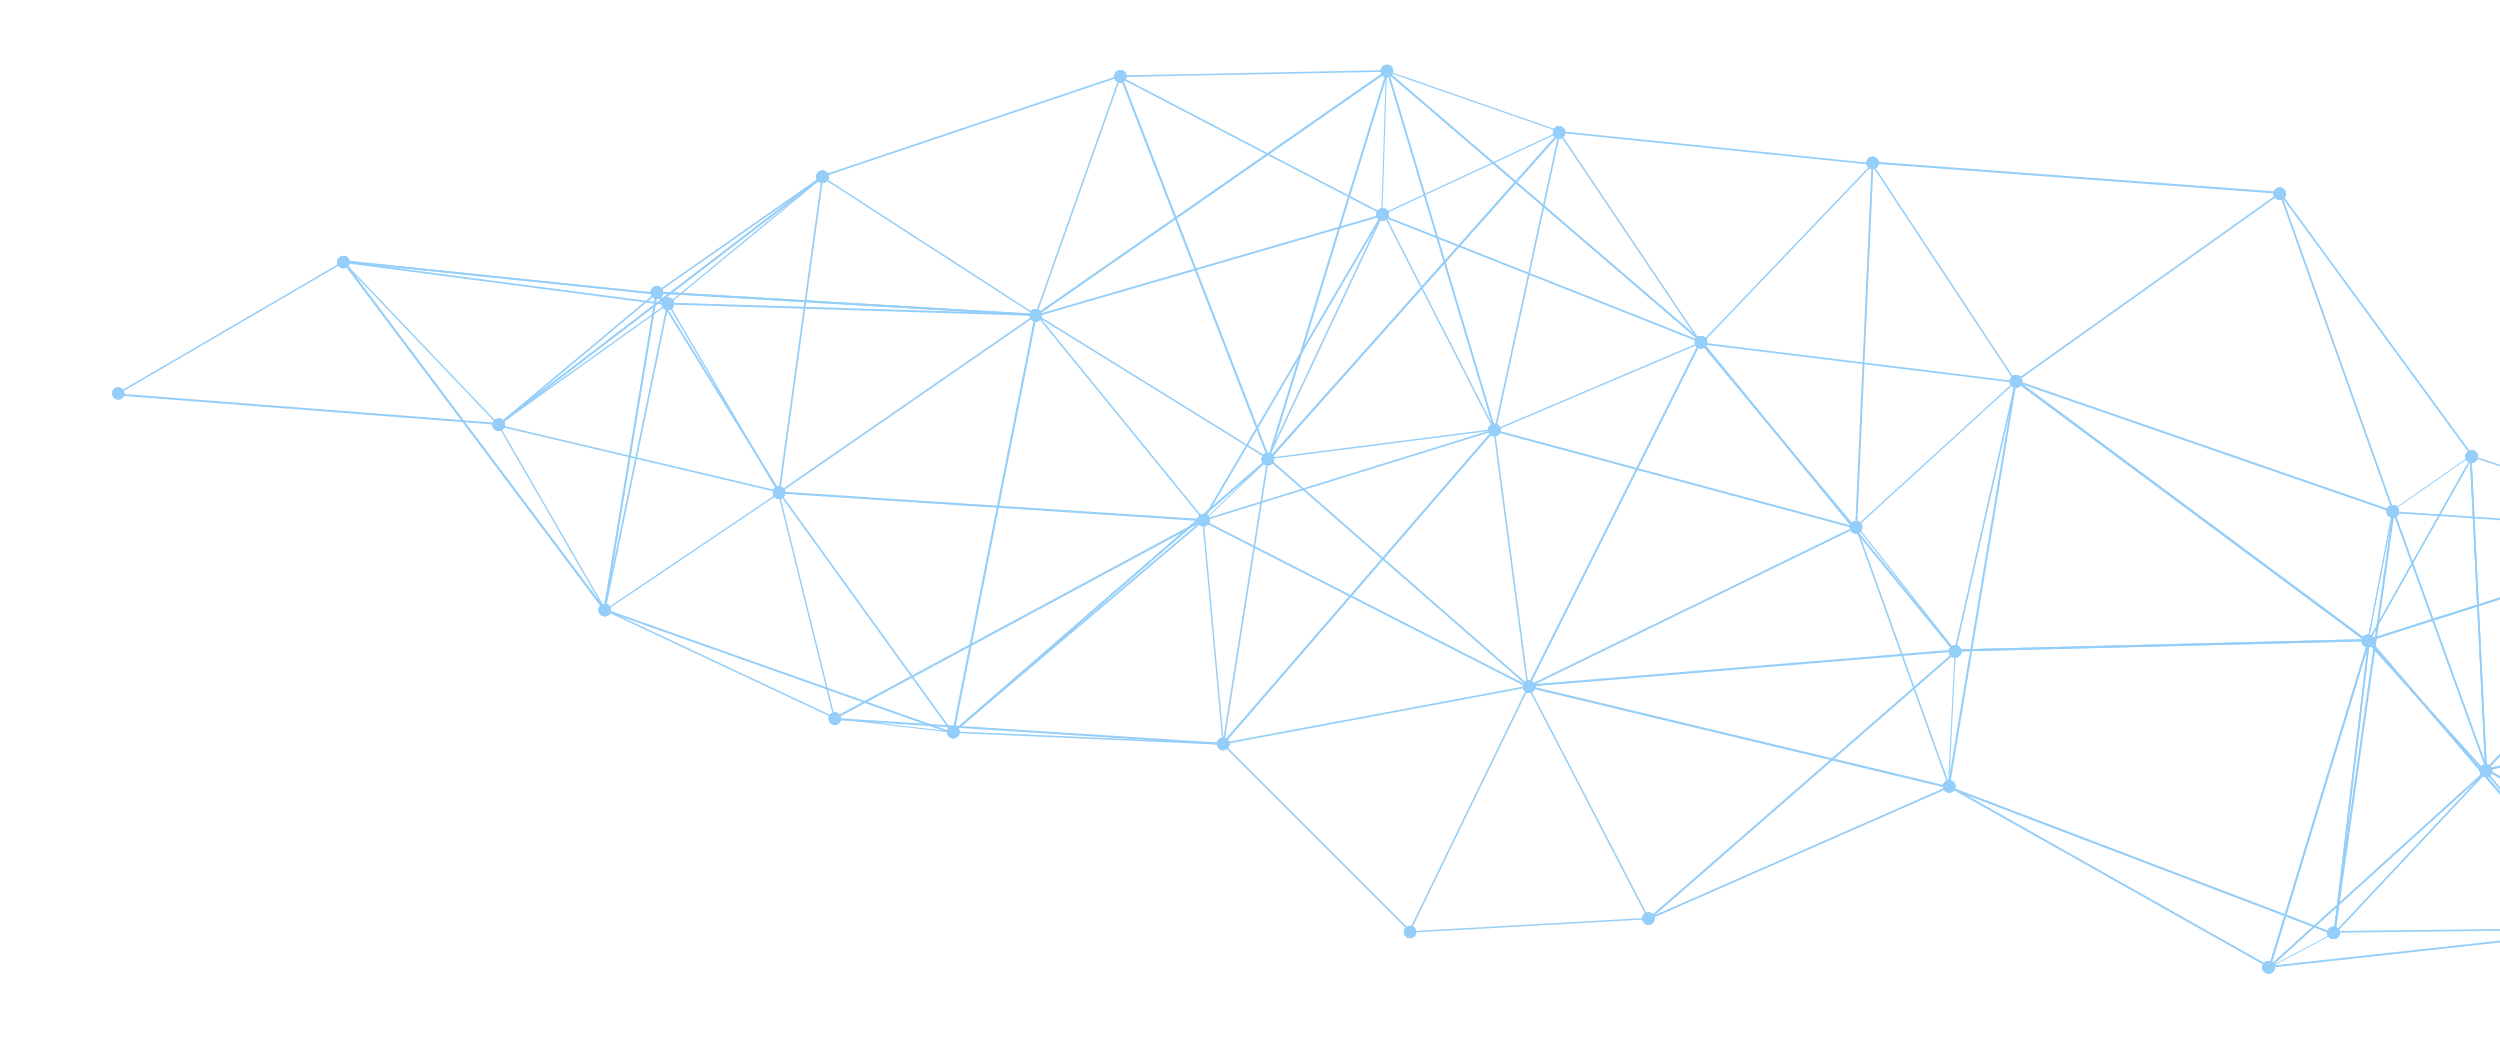 <?xml version="1.0" encoding="utf-8"?>
<!-- Generator: Adobe Illustrator 16.0.3, SVG Export Plug-In . SVG Version: 6.00 Build 0)  -->
<!DOCTYPE svg PUBLIC "-//W3C//DTD SVG 1.1//EN" "http://www.w3.org/Graphics/SVG/1.1/DTD/svg11.dtd">
<svg version="1.1" id="分離模式" xmlns="http://www.w3.org/2000/svg" xmlns:xlink="http://www.w3.org/1999/xlink" x="0px"
	 y="0px" width="396px" height="168px" viewBox="0 0 396 168" enable-background="new 0 0 396 168" xml:space="preserve">
<g opacity="0.8">
	<g>
		<g>
			<g>
				<line fill="#7AC2F7" x1="379.017" y1="81.013" x2="375.09" y2="101.53"/>
				
					<rect x="366.608" y="91.183" transform="matrix(-0.188 0.982 -0.982 -0.188 537.572 -261.904)" fill="#7AC2F7" width="20.89" height="0.177"/>
			</g>
			<g>
				<line fill="#7AC2F7" x1="379.017" y1="81.013" x2="375.09" y2="101.53"/>
				
					<rect x="366.608" y="91.183" transform="matrix(-0.188 0.982 -0.982 -0.188 537.572 -261.904)" fill="#7AC2F7" width="20.89" height="0.177"/>
			</g>
		</g>
		<g>
			<g>
				<line fill="#7AC2F7" x1="369.622" y1="147.771" x2="379.017" y2="81.013"/>
				
					<rect x="340.611" y="114.223" transform="matrix(-0.139 0.99 -0.99 -0.139 539.746 -240.339)" fill="#7AC2F7" width="67.417" height="0.339"/>
			</g>
			<g>
				<line fill="#7AC2F7" x1="369.622" y1="147.771" x2="375.09" y2="101.53"/>
				
					<rect x="349.074" y="124.517" transform="matrix(-0.117 0.993 -0.993 -0.117 539.861 -230.494)" fill="#7AC2F7" width="46.563" height="0.268"/>
			</g>
			<g>
				<line fill="#7AC2F7" x1="369.622" y1="147.771" x2="375.09" y2="101.53"/>
				
					<rect x="349.074" y="124.517" transform="matrix(-0.117 0.993 -0.993 -0.117 539.861 -230.494)" fill="#7AC2F7" width="46.563" height="0.268"/>
			</g>
		</g>
		<g>
			<g>
				<line fill="#7AC2F7" x1="309.693" y1="103.186" x2="375.09" y2="101.53"/>
				
					<rect x="309.685" y="102.192" transform="matrix(-1 0.025 -0.025 -1 687.266 196.018)" fill="#7AC2F7" width="65.415" height="0.333"/>
			</g>
			<g>
				<line fill="#7AC2F7" x1="309.693" y1="103.186" x2="375.09" y2="101.53"/>
				
					<rect x="309.685" y="102.192" transform="matrix(-1 0.025 -0.025 -1 687.266 196.018)" fill="#7AC2F7" width="65.415" height="0.333"/>
			</g>
		</g>
		<g>
			<g>
				<line fill="#7AC2F7" x1="293.998" y1="83.519" x2="309.693" y2="103.186"/>
				
					<rect x="301.75" y="80.771" transform="matrix(-0.785 0.619 -0.619 -0.785 596.64 -20.321)" fill="#7AC2F7" width="0.192" height="25.163"/>
			</g>
		</g>
		<g>
			<g>
				<line fill="#7AC2F7" x1="319.34" y1="60.4" x2="293.998" y2="83.519"/>
				
					<rect x="289.519" y="71.848" transform="matrix(-0.739 0.674 -0.674 -0.739 581.729 -81.555)" fill="#7AC2F7" width="34.302" height="0.224"/>
			</g>
			<g>
				<line fill="#7AC2F7" x1="319.34" y1="60.4" x2="309.693" y2="103.186"/>
				
					<rect x="292.587" y="81.664" transform="matrix(-0.22 0.976 -0.976 -0.22 463.482 -207.032)" fill="#7AC2F7" width="43.859" height="0.258"/>
			</g>
			<g>
				<line fill="#7AC2F7" x1="319.34" y1="60.4" x2="379.017" y2="81.013"/>
				
					<rect x="349.015" y="39.14" transform="matrix(-0.327 0.945 -0.945 -0.327 530.182 -236.152)" fill="#7AC2F7" width="0.326" height="63.135"/>
			</g>
			<g>
				<line fill="#7AC2F7" x1="319.34" y1="60.4" x2="375.09" y2="101.53"/>
				
					<rect x="347.041" y="46.327" transform="matrix(-0.596 0.803 -0.803 -0.596 619.218 -149.529)" fill="#7AC2F7" width="0.347" height="69.279"/>
			</g>
			<g>
				<line fill="#7AC2F7" x1="319.34" y1="60.4" x2="375.09" y2="101.53"/>
				
					<rect x="347.041" y="46.327" transform="matrix(-0.596 0.803 -0.803 -0.596 619.218 -149.529)" fill="#7AC2F7" width="0.347" height="69.279"/>
			</g>
		</g>
		<g>
			<g>
				<line fill="#7AC2F7" x1="391.517" y1="72.312" x2="379.017" y2="81.013"/>
				
					<rect x="377.651" y="76.584" transform="matrix(-0.821 0.571 -0.571 -0.821 745.265 -80.524)" fill="#7AC2F7" width="15.23" height="0.157"/>
			</g>
			<g>
				<line fill="#7AC2F7" x1="391.517" y1="72.312" x2="375.09" y2="101.53"/>
				
					<rect x="366.542" y="86.809" transform="matrix(-0.49 0.872 -0.872 -0.49 646.936 -204.58)" fill="#7AC2F7" width="33.521" height="0.223"/>
			</g>
			<g>
				<line fill="#7AC2F7" x1="391.517" y1="72.312" x2="375.09" y2="101.53"/>
				
					<rect x="366.542" y="86.809" transform="matrix(-0.49 0.872 -0.872 -0.49 646.936 -204.58)" fill="#7AC2F7" width="33.521" height="0.223"/>
			</g>
		</g>
		<g>
			<g>
				<line fill="#7AC2F7" x1="501.141" y1="118.185" x2="547.043" y2="106.758"/>
				
					<rect x="500.44" y="112.335" transform="matrix(-0.97 0.241 -0.241 -0.97 1059.832 95.019)" fill="#7AC2F7" width="47.303" height="0.27"/>
			</g>
		</g>
		<g>
			<g>
				<line fill="#7AC2F7" x1="393.771" y1="122.052" x2="391.517" y2="72.312"/>
				
					<rect x="392.505" y="72.286" transform="matrix(-0.999 0.049 -0.049 -0.999 789.583 174.982)" fill="#7AC2F7" width="0.279" height="49.791"/>
			</g>
			<g>
				<line fill="#7AC2F7" x1="393.771" y1="122.052" x2="369.622" y2="147.771"/>
				
					<rect x="364.056" y="134.798" transform="matrix(-0.684 0.729 -0.729 -0.684 741.312 -51.016)" fill="#7AC2F7" width="35.28" height="0.228"/>
			</g>
			<g>
				<line fill="#7AC2F7" x1="393.771" y1="122.052" x2="379.017" y2="81.013"/>
				
					<rect x="386.265" y="79.727" transform="matrix(-0.94 0.34 -0.34 -0.94 784.28 65.554)" fill="#7AC2F7" width="0.255" height="43.61"/>
			</g>
			<g>
				<line fill="#7AC2F7" x1="393.771" y1="122.052" x2="375.09" y2="101.53"/>
				
					<rect x="384.329" y="97.915" transform="matrix(-0.743 0.67 -0.67 -0.743 744.769 -62.675)" fill="#7AC2F7" width="0.201" height="27.752"/>
			</g>
			<g>
				<line fill="#7AC2F7" x1="393.771" y1="122.052" x2="375.09" y2="101.53"/>
				
					<rect x="384.329" y="97.915" transform="matrix(-0.743 0.67 -0.67 -0.743 744.769 -62.675)" fill="#7AC2F7" width="0.201" height="27.752"/>
			</g>
		</g>
		<g>
			<g>
				<line fill="#7AC2F7" x1="393.771" y1="122.052" x2="391.517" y2="72.312"/>
				
					<rect x="392.505" y="72.286" transform="matrix(-0.999 0.049 -0.049 -0.999 789.583 174.982)" fill="#7AC2F7" width="0.279" height="49.791"/>
			</g>
			<g>
				<line fill="#7AC2F7" x1="393.771" y1="122.052" x2="369.622" y2="147.771"/>
				
					<rect x="364.056" y="134.798" transform="matrix(-0.684 0.729 -0.729 -0.684 741.312 -51.016)" fill="#7AC2F7" width="35.28" height="0.228"/>
			</g>
			<g>
				<line fill="#7AC2F7" x1="393.771" y1="122.052" x2="379.017" y2="81.013"/>
				
					<rect x="386.265" y="79.727" transform="matrix(-0.94 0.34 -0.34 -0.94 784.28 65.554)" fill="#7AC2F7" width="0.255" height="43.61"/>
			</g>
			<g>
				<line fill="#7AC2F7" x1="393.771" y1="122.052" x2="375.09" y2="101.53"/>
				
					<rect x="384.329" y="97.915" transform="matrix(-0.743 0.67 -0.67 -0.743 744.769 -62.675)" fill="#7AC2F7" width="0.201" height="27.752"/>
			</g>
			<g>
				<line fill="#7AC2F7" x1="393.771" y1="122.052" x2="375.09" y2="101.53"/>
				
					<rect x="384.329" y="97.915" transform="matrix(-0.743 0.67 -0.67 -0.743 744.769 -62.675)" fill="#7AC2F7" width="0.201" height="27.752"/>
			</g>
		</g>
		<g>
			<g>
				<line fill="#7AC2F7" x1="465.479" y1="116.388" x2="501.141" y2="118.185"/>
				
					<rect x="483.196" y="99.432" transform="matrix(-0.047 0.999 -0.999 -0.047 623.162 -359.983)" fill="#7AC2F7" width="0.229" height="35.707"/>
			</g>
		</g>
		<g>
			<g>
				<line fill="#7AC2F7" x1="308.753" y1="124.558" x2="319.34" y2="60.4"/>
				
					<rect x="281.534" y="92.313" transform="matrix(-0.163 0.987 -0.987 -0.163 456.432 -202.315)" fill="#7AC2F7" width="65.024" height="0.332"/>
			</g>
			<g>
				<line fill="#7AC2F7" x1="308.753" y1="124.558" x2="293.998" y2="83.519"/>
				
					<rect x="301.247" y="82.233" transform="matrix(-0.941 0.338 -0.338 -0.941 620.181 100.163)" fill="#7AC2F7" width="0.257" height="43.61"/>
			</g>
			<g>
				<line fill="#7AC2F7" x1="308.753" y1="124.558" x2="309.693" y2="103.186"/>
				
					<rect x="309.133" y="103.175" transform="matrix(-0.999 -0.049 0.049 -0.999 612.514 242.713)" fill="#7AC2F7" width="0.18" height="21.393"/>
			</g>
			<g>
				<line fill="#7AC2F7" x1="308.753" y1="124.558" x2="369.622" y2="147.771"/>
				
					<rect x="339.021" y="103.59" transform="matrix(-0.356 0.935 -0.935 -0.356 587.075 -132.425)" fill="#7AC2F7" width="0.332" height="65.148"/>
			</g>
		</g>
		<g>
			<g>
				<line fill="#7AC2F7" x1="361.107" y1="30.674" x2="391.517" y2="72.312"/>
				
					<rect x="376.168" y="25.712" transform="matrix(-0.807 0.59 -0.59 -0.807 710.504 -128.997)" fill="#7AC2F7" width="0.285" height="51.561"/>
			</g>
			<g>
				<line fill="#7AC2F7" x1="361.107" y1="30.674" x2="319.34" y2="60.4"/>
				
					<rect x="314.591" y="45.396" transform="matrix(-0.815 0.58 -0.58 -0.815 643.811 -114.65)" fill="#7AC2F7" width="51.265" height="0.283"/>
			</g>
			<g>
				<line fill="#7AC2F7" x1="361.107" y1="30.674" x2="379.017" y2="81.013"/>
				
					<rect x="369.916" y="29.128" transform="matrix(-0.942 0.335 -0.335 -0.942 737.428 -15.617)" fill="#7AC2F7" width="0.291" height="53.431"/>
			</g>
		</g>
		<g>
			<g>
				<line fill="#7AC2F7" x1="105.795" y1="48.13" x2="130.283" y2="27.998"/>
				
					<rect x="102.188" y="37.957" transform="matrix(-0.772 0.635 -0.635 -0.772 233.393 -7.492)" fill="#7AC2F7" width="31.701" height="0.215"/>
			</g>
		</g>
		<g>
			<g>
				<line fill="#7AC2F7" x1="242.209" y1="108.766" x2="190.637" y2="82.396"/>
				
					<rect x="216.27" y="66.621" transform="matrix(-0.455 0.891 -0.891 -0.455 399.981 -53.688)" fill="#7AC2F7" width="0.307" height="57.92"/>
			</g>
			<g>
				<line fill="#7AC2F7" x1="242.209" y1="108.766" x2="308.753" y2="124.558"/>
				
					<rect x="275.308" y="82.465" transform="matrix(-0.233 0.973 -0.973 -0.233 452.997 -124.143)" fill="#7AC2F7" width="0.344" height="68.392"/>
			</g>
			<g>
				<line fill="#7AC2F7" x1="242.209" y1="108.766" x2="293.998" y2="83.519"/>
				
					<rect x="239.295" y="95.989" transform="matrix(-0.899 0.438 -0.438 -0.899 551.224 65.085)" fill="#7AC2F7" width="57.616" height="0.306"/>
			</g>
			<g>
				<line fill="#7AC2F7" x1="242.209" y1="108.766" x2="309.693" y2="103.186"/>
				
					<rect x="242.093" y="105.805" transform="matrix(-0.997 0.082 -0.082 -0.997 559.695 188.856)" fill="#7AC2F7" width="67.717" height="0.342"/>
			</g>
		</g>
		<g>
			<g>
				<line fill="#7AC2F7" x1="219.013" y1="33.982" x2="219.697" y2="11.246"/>
				
					<rect x="219.263" y="11.24" transform="matrix(-1 -0.032 0.032 -1 437.877 52.214)" fill="#7AC2F7" width="0.184" height="22.747"/>
			</g>
			<g>
				<line fill="#7AC2F7" x1="219.013" y1="33.982" x2="190.637" y2="82.396"/>
				
					<rect x="176.767" y="58.039" transform="matrix(-0.506 0.863 -0.863 -0.506 358.597 -89.097)" fill="#7AC2F7" width="56.115" height="0.3"/>
			</g>
		</g>
		<g>
			<g>
				<line fill="#7AC2F7" x1="79.002" y1="67.28" x2="105.795" y2="48.13"/>
				
					<rect x="75.933" y="57.595" transform="matrix(-0.814 0.582 -0.582 -0.814 201.125 50.924)" fill="#7AC2F7" width="32.932" height="0.22"/>
			</g>
			<g>
				<line fill="#7AC2F7" x1="79.002" y1="67.28" x2="130.283" y2="27.998"/>
				
					<rect x="72.345" y="47.474" transform="matrix(-0.794 0.608 -0.608 -0.794 216.685 21.823)" fill="#7AC2F7" width="64.597" height="0.329"/>
			</g>
		</g>
		<g>
			<g>
				<line fill="#7AC2F7" x1="236.71" y1="68.111" x2="219.013" y2="33.982"/>
				
					<rect x="227.742" y="31.824" transform="matrix(-0.89 0.455 -0.455 -0.89 453.972 -7.266)" fill="#7AC2F7" width="0.239" height="38.445"/>
			</g>
			<g>
				<line fill="#7AC2F7" x1="236.71" y1="68.111" x2="242.209" y2="108.766"/>
				
					<rect x="239.335" y="67.925" transform="matrix(-0.992 0.13 -0.13 -0.992 488.375 145.035)" fill="#7AC2F7" width="0.248" height="41.025"/>
			</g>
			<g>
				<line fill="#7AC2F7" x1="236.71" y1="68.111" x2="219.697" y2="11.246"/>
				
					<rect x="228.048" y="10.001" transform="matrix(-0.958 0.286 -0.286 -0.958 458.21 12.316)" fill="#7AC2F7" width="0.312" height="59.356"/>
			</g>
			<g>
				<line fill="#7AC2F7" x1="236.71" y1="68.111" x2="190.637" y2="82.396"/>
				
					<rect x="189.555" y="75.116" transform="matrix(-0.955 0.296 -0.296 -0.955 440.048 83.852)" fill="#7AC2F7" width="48.237" height="0.274"/>
			</g>
			<g>
				<line fill="#7AC2F7" x1="236.71" y1="68.111" x2="293.998" y2="83.519"/>
				
					<rect x="265.198" y="46.153" transform="matrix(-0.26 0.966 -0.966 -0.26 407.506 -160.73)" fill="#7AC2F7" width="0.312" height="59.325"/>
			</g>
		</g>
		<g>
			<g>
				<line fill="#7AC2F7" x1="104.046" y1="46.338" x2="79.002" y2="67.28"/>
				
					<rect x="75.201" y="56.7" transform="matrix(-0.767 0.641 -0.641 -0.767 198.179 41.679)" fill="#7AC2F7" width="32.647" height="0.219"/>
			</g>
			<g>
				<line fill="#7AC2F7" x1="104.046" y1="46.338" x2="105.795" y2="48.13"/>
				
					<rect x="104.864" y="45.983" transform="matrix(-0.72 0.694 -0.694 -0.72 213.234 8.407)" fill="#7AC2F7" width="0.114" height="2.503"/>
			</g>
			<g>
				<line fill="#7AC2F7" x1="104.046" y1="46.338" x2="130.283" y2="27.998"/>
				
					<rect x="101.16" y="37.061" transform="matrix(-0.82 0.573 -0.573 -0.82 234.491 0.505)" fill="#7AC2F7" width="32.011" height="0.215"/>
			</g>
		</g>
		<g>
			<g>
				<line fill="#7AC2F7" x1="104.046" y1="46.338" x2="79.002" y2="67.28"/>
				
					<rect x="75.201" y="56.7" transform="matrix(-0.767 0.641 -0.641 -0.767 198.179 41.679)" fill="#7AC2F7" width="32.647" height="0.219"/>
			</g>
			<g>
				<line fill="#7AC2F7" x1="104.046" y1="46.338" x2="105.795" y2="48.13"/>
				
					<rect x="104.864" y="45.983" transform="matrix(-0.72 0.694 -0.694 -0.72 213.234 8.407)" fill="#7AC2F7" width="0.114" height="2.503"/>
			</g>
			<g>
				<line fill="#7AC2F7" x1="104.046" y1="46.338" x2="130.283" y2="27.998"/>
				
					<rect x="101.16" y="37.061" transform="matrix(-0.82 0.573 -0.573 -0.82 234.491 0.505)" fill="#7AC2F7" width="32.011" height="0.215"/>
			</g>
		</g>
		<g>
			<g>
				<line fill="#7AC2F7" x1="200.835" y1="72.714" x2="236.71" y2="68.111"/>
				
					<rect x="200.686" y="70.298" transform="matrix(-0.992 0.127 -0.127 -0.992 444.726 112.411)" fill="#7AC2F7" width="36.172" height="0.23"/>
			</g>
			<g>
				<line fill="#7AC2F7" x1="200.835" y1="72.714" x2="219.013" y2="33.982"/>
				
					<rect x="188.531" y="53.222" transform="matrix(-0.425 0.905 -0.905 -0.425 347.405 -114.021)" fill="#7AC2F7" width="42.785" height="0.253"/>
			</g>
			<g>
				<line fill="#7AC2F7" x1="200.835" y1="72.714" x2="242.209" y2="108.766"/>
				
					<rect x="221.374" y="63.301" transform="matrix(-0.658 0.753 -0.753 -0.658 435.55 -16.485)" fill="#7AC2F7" width="0.296" height="54.877"/>
			</g>
			<g>
				<line fill="#7AC2F7" x1="200.835" y1="72.714" x2="219.697" y2="11.246"/>
				
					<rect x="178.117" y="41.816" transform="matrix(-0.293 0.956 -0.956 -0.293 312.083 -146.719)" fill="#7AC2F7" width="64.297" height="0.328"/>
			</g>
			<g>
				<line fill="#7AC2F7" x1="200.835" y1="72.714" x2="190.637" y2="82.396"/>
				
					<rect x="188.707" y="77.478" transform="matrix(-0.725 0.689 -0.689 -0.725 391.079 -0.987)" fill="#7AC2F7" width="14.059" height="0.154"/>
			</g>
		</g>
		<g>
			<g>
				<line fill="#7AC2F7" x1="132.235" y1="113.828" x2="190.637" y2="82.396"/>
				
					<rect x="128.275" y="97.943" transform="matrix(-0.881 0.474 -0.474 -0.881 350.089 107.999)" fill="#7AC2F7" width="66.322" height="0.336"/>
			</g>
		</g>
		<g>
			<g>
				<line fill="#7AC2F7" x1="261.101" y1="145.496" x2="242.209" y2="108.766"/>
				
					<rect x="251.531" y="106.478" transform="matrix(-0.888 0.46 -0.46 -0.888 533.585 124.332)" fill="#7AC2F7" width="0.249" height="41.304"/>
			</g>
			<g>
				<line fill="#7AC2F7" x1="261.101" y1="145.496" x2="308.753" y2="124.558"/>
				
					<rect x="258.903" y="134.884" transform="matrix(-0.915 0.402 -0.402 -0.915 600.101 144.022)" fill="#7AC2F7" width="52.048" height="0.286"/>
			</g>
			<g>
				<line fill="#7AC2F7" x1="261.101" y1="145.496" x2="309.693" y2="103.186"/>
				
					<rect x="253.18" y="124.177" transform="matrix(-0.754 0.657 -0.657 -0.754 582.29 30.709)" fill="#7AC2F7" width="64.433" height="0.329"/>
			</g>
		</g>
		<g>
			<g>
				<line fill="#7AC2F7" x1="359.341" y1="153.229" x2="308.753" y2="124.558"/>
				
					<rect x="333.893" y="109.819" transform="matrix(-0.491 0.871 -0.871 -0.491 619.066 -83.914)" fill="#7AC2F7" width="0.308" height="58.15"/>
			</g>
			<g>
				<line fill="#7AC2F7" x1="359.341" y1="153.229" x2="393.771" y2="122.052"/>
				
					<rect x="353.331" y="137.508" transform="matrix(-0.741 0.671 -0.671 -0.741 748.067 -13.085)" fill="#7AC2F7" width="46.449" height="0.266"/>
			</g>
			<g>
				<line fill="#7AC2F7" x1="359.341" y1="153.229" x2="393.771" y2="122.052"/>
				
					<rect x="353.331" y="137.508" transform="matrix(-0.741 0.671 -0.671 -0.741 748.067 -13.085)" fill="#7AC2F7" width="46.449" height="0.266"/>
			</g>
			<g>
				<line fill="#7AC2F7" x1="359.341" y1="153.229" x2="369.622" y2="147.771"/>
				
					<rect x="358.661" y="150.429" transform="matrix(-0.883 0.469 -0.469 -0.883 756.977 112.5)" fill="#7AC2F7" width="11.641" height="0.144"/>
			</g>
			<g>
				<line fill="#7AC2F7" x1="359.341" y1="153.229" x2="375.09" y2="101.53"/>
				
					<rect x="340.193" y="127.235" transform="matrix(-0.291 0.957 -0.957 -0.291 596.064 -186.787)" fill="#7AC2F7" width="54.045" height="0.292"/>
			</g>
			<g>
				<line fill="#7AC2F7" x1="359.341" y1="153.229" x2="375.09" y2="101.53"/>
				
					<rect x="340.193" y="127.235" transform="matrix(-0.291 0.957 -0.957 -0.291 596.064 -186.787)" fill="#7AC2F7" width="54.045" height="0.292"/>
			</g>
		</g>
		<g>
			<g>
				<line fill="#7AC2F7" x1="223.349" y1="147.625" x2="261.101" y2="145.496"/>
				
					<rect x="223.318" y="146.442" transform="matrix(-0.998 0.056 -0.056 -0.998 492.316 279.25)" fill="#7AC2F7" width="37.812" height="0.236"/>
			</g>
			<g>
				<line fill="#7AC2F7" x1="223.349" y1="147.625" x2="242.209" y2="108.766"/>
				
					<rect x="211.181" y="128.067" transform="matrix(-0.437 0.9 -0.9 -0.437 449.747 -25.247)" fill="#7AC2F7" width="43.194" height="0.255"/>
			</g>
		</g>
		<g>
			<g>
				<line fill="#7AC2F7" x1="151.004" y1="115.962" x2="132.235" y2="113.828"/>
				
					<rect x="141.533" y="105.451" transform="matrix(-0.116 0.993 -0.993 -0.116 272.212 -12.394)" fill="#7AC2F7" width="0.172" height="18.889"/>
			</g>
			<g>
				<line fill="#7AC2F7" x1="151.004" y1="115.962" x2="200.835" y2="72.714"/>
				
					<rect x="142.929" y="94.171" transform="matrix(-0.755 0.655 -0.655 -0.755 370.614 50.277)" fill="#7AC2F7" width="65.981" height="0.335"/>
			</g>
			<g>
				<line fill="#7AC2F7" x1="151.004" y1="115.962" x2="190.637" y2="82.396"/>
				
					<rect x="144.851" y="99.037" transform="matrix(-0.763 0.646 -0.646 -0.763 365.271 64.461)" fill="#7AC2F7" width="51.939" height="0.286"/>
			</g>
		</g>
		<g>
			<g>
				<line fill="#7AC2F7" x1="123.408" y1="78.036" x2="151.004" y2="115.962"/>
				
					<rect x="137.072" y="73.547" transform="matrix(-0.811 0.585 -0.585 -0.811 305.23 95.507)" fill="#7AC2F7" width="0.269" height="46.904"/>
			</g>
			<g>
				<line fill="#7AC2F7" x1="123.408" y1="78.036" x2="132.235" y2="113.828"/>
				
					<rect x="127.707" y="77.5" transform="matrix(-0.971 0.24 -0.24 -0.971 274.905 158.447)" fill="#7AC2F7" width="0.232" height="36.864"/>
			</g>
			<g>
				<line fill="#7AC2F7" x1="123.408" y1="78.036" x2="104.046" y2="46.338"/>
				
					<rect x="113.611" y="43.616" transform="matrix(-0.851 0.525 -0.525 -0.851 243.168 55.333)" fill="#7AC2F7" width="0.234" height="37.143"/>
			</g>
			<g>
				<line fill="#7AC2F7" x1="123.408" y1="78.036" x2="104.046" y2="46.338"/>
				
					<rect x="113.611" y="43.616" transform="matrix(-0.851 0.525 -0.525 -0.851 243.168 55.333)" fill="#7AC2F7" width="0.234" height="37.143"/>
			</g>
			<g>
				<line fill="#7AC2F7" x1="123.408" y1="78.036" x2="79.002" y2="67.28"/>
				
					<rect x="101.075" y="49.814" transform="matrix(-0.23 0.973 -0.973 -0.23 195.218 -9.097)" fill="#7AC2F7" width="0.263" height="45.689"/>
			</g>
			<g>
				<line fill="#7AC2F7" x1="123.408" y1="78.036" x2="105.795" y2="48.13"/>
				
					<rect x="114.488" y="45.729" transform="matrix(-0.863 0.505 -0.505 -0.863 245.373 59.665)" fill="#7AC2F7" width="0.226" height="34.708"/>
			</g>
			<g>
				<line fill="#7AC2F7" x1="123.408" y1="78.036" x2="130.283" y2="27.998"/>
				
					<rect x="101.593" y="52.877" transform="matrix(-0.136 0.991 -0.991 -0.136 196.635 -65.433)" fill="#7AC2F7" width="50.507" height="0.28"/>
			</g>
			<g>
				<line fill="#7AC2F7" x1="123.408" y1="78.036" x2="190.637" y2="82.396"/>
				
					<rect x="156.854" y="46.53" transform="matrix(-0.065 0.998 -0.998 -0.065 247.218 -71.297)" fill="#7AC2F7" width="0.34" height="67.371"/>
			</g>
		</g>
		<g>
			<g>
				<line fill="#7AC2F7" x1="164.065" y1="49.929" x2="123.408" y2="78.036"/>
				
					<rect x="119.024" y="63.844" transform="matrix(-0.823 0.569 -0.569 -0.823 298.356 34.877)" fill="#7AC2F7" width="49.427" height="0.277"/>
			</g>
			<g>
				<line fill="#7AC2F7" x1="164.065" y1="49.929" x2="151.004" y2="115.962"/>
				
					<rect x="123.879" y="82.776" transform="matrix(-0.194 0.981 -0.981 -0.194 269.473 -55.499)" fill="#7AC2F7" width="67.312" height="0.339"/>
			</g>
			<g>
				<line fill="#7AC2F7" x1="164.065" y1="49.929" x2="200.835" y2="72.714"/>
				
					<rect x="182.322" y="39.694" transform="matrix(-0.526 0.85 -0.85 -0.526 330.605 -61.555)" fill="#7AC2F7" width="0.256" height="43.256"/>
			</g>
			<g>
				<line fill="#7AC2F7" x1="164.065" y1="49.929" x2="104.046" y2="46.338"/>
				
					<rect x="133.899" y="18.071" transform="matrix(-0.059 0.998 -0.998 -0.059 190.015 -82.849)" fill="#7AC2F7" width="0.315" height="60.126"/>
			</g>
			<g>
				<line fill="#7AC2F7" x1="164.065" y1="49.929" x2="104.046" y2="46.338"/>
				
					<rect x="133.899" y="18.071" transform="matrix(-0.059 0.998 -0.998 -0.059 190.015 -82.849)" fill="#7AC2F7" width="0.315" height="60.126"/>
			</g>
			<g>
				<line fill="#7AC2F7" x1="164.065" y1="49.929" x2="219.013" y2="33.982"/>
				
					<rect x="162.932" y="41.804" transform="matrix(-0.96 0.279 -0.279 -0.96 387.182 28.863)" fill="#7AC2F7" width="57.215" height="0.304"/>
			</g>
			<g>
				<line fill="#7AC2F7" x1="164.065" y1="49.929" x2="105.795" y2="48.13"/>
				
					<rect x="105.78" y="48.877" transform="matrix(-1 -0.031 0.031 -1 268.283 102.201)" fill="#7AC2F7" width="58.3" height="0.307"/>
			</g>
			<g>
				<line fill="#7AC2F7" x1="164.065" y1="49.929" x2="219.697" y2="11.246"/>
				
					<rect x="158.002" y="30.417" transform="matrix(-0.821 0.571 -0.571 -0.821 366.883 -53.844)" fill="#7AC2F7" width="67.76" height="0.341"/>
			</g>
			<g>
				<line fill="#7AC2F7" x1="164.065" y1="49.929" x2="130.283" y2="27.998"/>
				
					<rect x="147.053" y="18.826" transform="matrix(-0.543 0.84 -0.84 -0.543 259.771 -63.51)" fill="#7AC2F7" width="0.245" height="40.277"/>
			</g>
			<g>
				<line fill="#7AC2F7" x1="164.065" y1="49.929" x2="190.637" y2="82.396"/>
				
					<rect x="177.226" y="45.185" transform="matrix(-0.775 0.631 -0.631 -0.775 356.644 5.456)" fill="#7AC2F7" width="0.251" height="41.954"/>
			</g>
		</g>
		<g>
			<g>
				<line fill="#7AC2F7" x1="455.499" y1="108.367" x2="465.479" y2="116.388"/>
				
					<rect x="460.415" y="105.975" transform="matrix(-0.624 0.781 -0.781 -0.624 835.61 -177.387)" fill="#7AC2F7" width="0.149" height="12.805"/>
			</g>
			<g>
				<line fill="#7AC2F7" x1="455.499" y1="108.367" x2="393.771" y2="122.052"/>
				
					<rect x="393.02" y="115.046" transform="matrix(-0.976 0.216 -0.216 -0.976 864.138 135.783)" fill="#7AC2F7" width="63.228" height="0.325"/>
			</g>
			<g>
				<line fill="#7AC2F7" x1="455.499" y1="108.367" x2="393.771" y2="122.052"/>
				
					<rect x="393.02" y="115.046" transform="matrix(-0.976 0.216 -0.216 -0.976 864.138 135.783)" fill="#7AC2F7" width="63.228" height="0.325"/>
			</g>
			<g>
				<line fill="#7AC2F7" x1="455.499" y1="108.367" x2="501.141" y2="118.185"/>
				
					<rect x="478.186" y="89.931" transform="matrix(-0.216 0.976 -0.976 -0.216 692.133 -329.336)" fill="#7AC2F7" width="0.267" height="46.688"/>
			</g>
		</g>
		<g>
			<g>
				<line fill="#7AC2F7" x1="444.359" y1="150.725" x2="455.499" y2="108.367"/>
				
					<rect x="428.03" y="129.418" transform="matrix(-0.254 0.967 -0.967 -0.254 689.63 -272.651)" fill="#7AC2F7" width="43.799" height="0.255"/>
			</g>
			<g>
				<line fill="#7AC2F7" x1="444.359" y1="150.725" x2="465.479" y2="116.388"/>
				
					<rect x="434.763" y="133.433" transform="matrix(-0.524 0.852 -0.852 -0.524 807.017 -183.96)" fill="#7AC2F7" width="40.312" height="0.246"/>
			</g>
			<g>
				<line fill="#7AC2F7" x1="444.359" y1="150.725" x2="393.771" y2="122.052"/>
				
					<rect x="418.911" y="107.313" transform="matrix(-0.492 0.87 -0.87 -0.492 744.111 -161.206)" fill="#7AC2F7" width="0.307" height="58.15"/>
			</g>
			<g>
				<line fill="#7AC2F7" x1="444.359" y1="150.725" x2="393.771" y2="122.052"/>
				
					<rect x="418.911" y="107.313" transform="matrix(-0.492 0.87 -0.87 -0.492 744.111 -161.206)" fill="#7AC2F7" width="0.307" height="58.15"/>
			</g>
			<g>
				<line fill="#7AC2F7" x1="444.359" y1="150.725" x2="501.141" y2="118.185"/>
				
					<rect x="440.027" y="134.287" transform="matrix(-0.868 0.497 -0.497 -0.868 949.774 16.054)" fill="#7AC2F7" width="65.445" height="0.335"/>
			</g>
		</g>
		<g>
			<g>
				<line fill="#7AC2F7" x1="429.096" y1="84.346" x2="444.359" y2="150.725"/>
				
					<rect x="436.557" y="83.481" transform="matrix(-0.974 0.228 -0.228 -0.974 888.749 132.509)" fill="#7AC2F7" width="0.343" height="68.11"/>
			</g>
			<g>
				<line fill="#7AC2F7" x1="429.096" y1="84.346" x2="455.499" y2="108.367"/>
				
					<rect x="442.184" y="78.51" transform="matrix(-0.667 0.745 -0.745 -0.667 809.297 -168.643)" fill="#7AC2F7" width="0.228" height="35.692"/>
			</g>
			<g>
				<line fill="#7AC2F7" x1="429.096" y1="84.346" x2="465.479" y2="116.388"/>
				
					<rect x="447.152" y="76.127" transform="matrix(-0.657 0.754 -0.754 -0.657 816.909 -170.78)" fill="#7AC2F7" width="0.273" height="48.481"/>
			</g>
			<g>
				<line fill="#7AC2F7" x1="429.096" y1="84.346" x2="393.771" y2="122.052"/>
				
					<rect x="385.599" y="103.056" transform="matrix(-0.684 0.73 -0.73 -0.684 768.047 -126.484)" fill="#7AC2F7" width="51.668" height="0.286"/>
			</g>
			<g>
				<line fill="#7AC2F7" x1="429.096" y1="84.346" x2="393.771" y2="122.052"/>
				
					<rect x="385.599" y="103.056" transform="matrix(-0.684 0.73 -0.73 -0.684 768.047 -126.484)" fill="#7AC2F7" width="51.668" height="0.286"/>
			</g>
			<g>
				<line fill="#7AC2F7" x1="429.096" y1="84.346" x2="391.517" y2="72.312"/>
				
					<rect x="410.185" y="58.599" transform="matrix(-0.31 0.951 -0.951 -0.31 611.812 -287.569)" fill="#7AC2F7" width="0.243" height="39.46"/>
			</g>
			<g>
				<line fill="#7AC2F7" x1="429.096" y1="84.346" x2="379.017" y2="81.013"/>
				
					<rect x="403.916" y="57.584" transform="matrix(-0.066 0.998 -0.998 -0.066 513.384 -314.995)" fill="#7AC2F7" width="0.279" height="50.191"/>
			</g>
			<g>
				<line fill="#7AC2F7" x1="429.096" y1="84.346" x2="375.09" y2="101.53"/>
				
					<rect x="373.754" y="92.788" transform="matrix(-0.953 0.303 -0.303 -0.953 813.436 59.588)" fill="#7AC2F7" width="56.676" height="0.302"/>
			</g>
			<g>
				<line fill="#7AC2F7" x1="429.096" y1="84.346" x2="375.09" y2="101.53"/>
				
					<rect x="373.754" y="92.788" transform="matrix(-0.953 0.303 -0.303 -0.953 813.436 59.588)" fill="#7AC2F7" width="56.676" height="0.302"/>
			</g>
		</g>
		<g>
			<g>
				<line fill="#7AC2F7" x1="296.607" y1="25.803" x2="361.107" y2="30.674"/>
				
					<rect x="328.691" y="-4.104" transform="matrix(-0.074 0.997 -0.997 -0.074 381.275 -297.64)" fill="#7AC2F7" width="0.331" height="64.683"/>
			</g>
			<g>
				<line fill="#7AC2F7" x1="296.607" y1="25.803" x2="319.34" y2="60.4"/>
				
					<rect x="307.85" y="22.403" transform="matrix(-0.835 0.551 -0.551 -0.835 588.79 -90.497)" fill="#7AC2F7" width="0.249" height="41.397"/>
			</g>
			<g>
				<line fill="#7AC2F7" x1="296.607" y1="25.803" x2="293.998" y2="83.519"/>
				
					<rect x="295.149" y="25.772" transform="matrix(-0.999 -0.045 0.045 -0.999 587.867 122.461)" fill="#7AC2F7" width="0.306" height="57.776"/>
			</g>
		</g>
		<g>
			<g>
				<line fill="#7AC2F7" x1="246.955" y1="20.976" x2="296.607" y2="25.803"/>
				
					<rect x="271.641" y="-1.556" transform="matrix(-0.102 0.995 -0.995 -0.102 322.656 -244.61)" fill="#7AC2F7" width="0.279" height="49.889"/>
			</g>
			<g>
				<line fill="#7AC2F7" x1="246.955" y1="20.976" x2="200.835" y2="72.714"/>
				
					<rect x="189.24" y="46.671" transform="matrix(-0.665 0.747 -0.747 -0.665 407.845 -89.118)" fill="#7AC2F7" width="69.31" height="0.347"/>
			</g>
			<g>
				<line fill="#7AC2F7" x1="246.955" y1="20.976" x2="236.71" y2="68.111"/>
				
					<rect x="217.714" y="44.407" transform="matrix(-0.212 0.977 -0.977 -0.212 336.719 -182.313)" fill="#7AC2F7" width="48.236" height="0.273"/>
			</g>
			<g>
				<line fill="#7AC2F7" x1="246.955" y1="20.976" x2="219.013" y2="33.982"/>
				
					<rect x="217.573" y="27.373" transform="matrix(-0.907 0.422 -0.422 -0.907 455.801 -45.93)" fill="#7AC2F7" width="30.821" height="0.211"/>
			</g>
			<g>
				<line fill="#7AC2F7" x1="246.955" y1="20.976" x2="219.697" y2="11.246"/>
				
					<rect x="233.224" y="1.64" transform="matrix(-0.329 0.944 -0.944 -0.329 325.321 -198.919)" fill="#7AC2F7" width="0.205" height="28.941"/>
			</g>
		</g>
		<g>
			<g>
				<line fill="#7AC2F7" x1="269.432" y1="54.209" x2="246.955" y2="20.976"/>
				
					<rect x="258.069" y="17.532" transform="matrix(-0.83 0.558 -0.558 -0.83 493.441 -75.256)" fill="#7AC2F7" width="0.246" height="40.121"/>
			</g>
			<g>
				<line fill="#7AC2F7" x1="269.432" y1="54.209" x2="296.607" y2="25.803"/>
				
					<rect x="263.362" y="39.884" transform="matrix(-0.691 0.723 -0.723 -0.691 507.577 -136.838)" fill="#7AC2F7" width="39.314" height="0.243"/>
			</g>
			<g>
				<line fill="#7AC2F7" x1="269.432" y1="54.209" x2="236.71" y2="68.111"/>
				
					<rect x="235.296" y="61.045" transform="matrix(-0.92 0.391 -0.391 -0.92 509.906 18.487)" fill="#7AC2F7" width="35.551" height="0.229"/>
			</g>
			<g>
				<line fill="#7AC2F7" x1="269.432" y1="54.209" x2="219.013" y2="33.982"/>
				
					<rect x="244.075" y="16.934" transform="matrix(-0.368 0.93 -0.93 -0.368 375.217 -166.687)" fill="#7AC2F7" width="0.294" height="54.324"/>
			</g>
			<g>
				<line fill="#7AC2F7" x1="269.432" y1="54.209" x2="242.209" y2="108.766"/>
				
					<rect x="225.333" y="81.328" transform="matrix(-0.447 0.895 -0.895 -0.447 442.954 -111.032)" fill="#7AC2F7" width="60.972" height="0.318"/>
			</g>
			<g>
				<line fill="#7AC2F7" x1="269.432" y1="54.209" x2="219.697" y2="11.246"/>
				
					<rect x="244.397" y="-0.133" transform="matrix(-0.651 0.759 -0.759 -0.651 428.572 -131.661)" fill="#7AC2F7" width="0.333" height="65.721"/>
			</g>
			<g>
				<line fill="#7AC2F7" x1="269.432" y1="54.209" x2="319.34" y2="60.4"/>
				
					<rect x="294.246" y="32.159" transform="matrix(-0.122 0.993 -0.993 -0.122 387.207 -227.881)" fill="#7AC2F7" width="0.28" height="50.292"/>
			</g>
			<g>
				<line fill="#7AC2F7" x1="269.432" y1="54.209" x2="293.998" y2="83.519"/>
				
					<rect x="281.595" y="49.741" transform="matrix(-0.768 0.641 -0.641 -0.768 542.152 -58.72)" fill="#7AC2F7" width="0.238" height="38.245"/>
			</g>
			<g>
				<line fill="#7AC2F7" x1="269.432" y1="54.209" x2="309.693" y2="103.186"/>
				
					<rect x="289.4" y="46.997" transform="matrix(-0.774 0.633 -0.633 -0.774 563.532 -43.698)" fill="#7AC2F7" width="0.325" height="63.402"/>
			</g>
		</g>
		<g>
			<g>
				<line fill="#7AC2F7" x1="193.748" y1="117.845" x2="151.004" y2="115.962"/>
				
					<rect x="150.982" y="116.777" transform="matrix(-0.999 -0.044 0.044 -0.999 339.438 241.28)" fill="#7AC2F7" width="42.785" height="0.253"/>
			</g>
			<g>
				<line fill="#7AC2F7" x1="193.748" y1="117.845" x2="223.349" y2="147.625"/>
				
					<rect x="208.422" y="111.741" transform="matrix(-0.707 0.707 -0.707 -0.707 449.871 79.128)" fill="#7AC2F7" width="0.251" height="41.988"/>
			</g>
			<g>
				<line fill="#7AC2F7" x1="193.748" y1="117.845" x2="132.235" y2="113.828"/>
				
					<rect x="162.83" y="85.015" transform="matrix(-0.064 0.998 -0.998 -0.064 289.034 -39.395)" fill="#7AC2F7" width="0.32" height="61.643"/>
			</g>
			<g>
				<line fill="#7AC2F7" x1="193.748" y1="117.845" x2="200.835" y2="72.714"/>
				
					<rect x="174.449" y="95.149" transform="matrix(-0.155 0.988 -0.988 -0.155 322.025 -84.841)" fill="#7AC2F7" width="45.685" height="0.263"/>
			</g>
			<g>
				<line fill="#7AC2F7" x1="193.748" y1="117.845" x2="236.71" y2="68.111"/>
				
					<rect x="182.367" y="92.811" transform="matrix(-0.654 0.757 -0.757 -0.654 426.288 -9.112)" fill="#7AC2F7" width="65.723" height="0.335"/>
			</g>
			<g>
				<line fill="#7AC2F7" x1="193.748" y1="117.845" x2="242.209" y2="108.766"/>
				
					<rect x="193.325" y="113.167" transform="matrix(-0.983 0.184 -0.184 -0.983 453.094 184.524)" fill="#7AC2F7" width="49.304" height="0.276"/>
			</g>
			<g>
				<line fill="#7AC2F7" x1="193.748" y1="117.845" x2="190.637" y2="82.396"/>
				
					<rect x="192.078" y="82.327" transform="matrix(-0.996 0.09 -0.09 -0.996 392.597 182.584)" fill="#7AC2F7" width="0.228" height="35.586"/>
			</g>
		</g>
		<g>
			<g>
				<line fill="#7AC2F7" x1="95.807" y1="96.632" x2="123.408" y2="78.036"/>
				
					<rect x="92.968" y="87.224" transform="matrix(-0.829 0.559 -0.559 -0.829 249.309 98.522)" fill="#7AC2F7" width="33.281" height="0.22"/>
			</g>
			<g>
				<line fill="#7AC2F7" x1="95.807" y1="96.632" x2="151.004" y2="115.962"/>
				
					<rect x="123.251" y="77.055" transform="matrix(-0.334 0.943 -0.943 -0.334 264.827 25.502)" fill="#7AC2F7" width="0.31" height="58.484"/>
			</g>
			<g>
				<line fill="#7AC2F7" x1="95.807" y1="96.632" x2="132.235" y2="113.828"/>
				
					<rect x="113.899" y="85.088" transform="matrix(-0.425 0.905 -0.905 -0.425 257.716 46.7)" fill="#7AC2F7" width="0.245" height="40.283"/>
			</g>
			<g>
				<line fill="#7AC2F7" x1="95.807" y1="96.632" x2="104.046" y2="46.338"/>
				
					<rect x="74.445" y="71.343" transform="matrix(-0.162 0.987 -0.987 -0.162 186.628 -15.569)" fill="#7AC2F7" width="50.963" height="0.283"/>
			</g>
			<g>
				<line fill="#7AC2F7" x1="95.807" y1="96.632" x2="104.046" y2="46.338"/>
				
					<rect x="74.445" y="71.343" transform="matrix(-0.162 0.987 -0.987 -0.162 186.628 -15.569)" fill="#7AC2F7" width="50.963" height="0.283"/>
			</g>
			<g>
				<line fill="#7AC2F7" x1="95.807" y1="96.632" x2="79.002" y2="67.28"/>
				
					<rect x="87.294" y="65.046" transform="matrix(-0.866 0.5 -0.5 -0.866 204.077 109.241)" fill="#7AC2F7" width="0.223" height="33.819"/>
			</g>
			<g>
				<line fill="#7AC2F7" x1="95.807" y1="96.632" x2="105.795" y2="48.13"/>
				
					<rect x="76.042" y="72.242" transform="matrix(-0.202 0.979 -0.979 -0.202 192.026 -11.748)" fill="#7AC2F7" width="49.518" height="0.277"/>
			</g>
		</g>
		<g>
			<g>
				<line fill="#7AC2F7" x1="18.729" y1="62.324" x2="79.002" y2="67.28"/>
				
					<rect x="48.708" y="34.563" transform="matrix(-0.077 0.997 -0.997 -0.077 117.256 21.099)" fill="#7AC2F7" width="0.315" height="60.479"/>
			</g>
		</g>
		<g>
			<g>
				<line fill="#7AC2F7" x1="177.466" y1="12.094" x2="164.065" y2="49.929"/>
				
					<rect x="150.696" y="30.889" transform="matrix(-0.334 0.943 -0.943 -0.334 257.008 -119.603)" fill="#7AC2F7" width="40.138" height="0.245"/>
			</g>
			<g>
				<line fill="#7AC2F7" x1="177.466" y1="12.094" x2="200.835" y2="72.714"/>
				
					<rect x="188.985" y="9.92" transform="matrix(-0.932 0.361 -0.361 -0.932 380.839 13.572)" fill="#7AC2F7" width="0.331" height="64.968"/>
			</g>
			<g>
				<line fill="#7AC2F7" x1="177.466" y1="12.094" x2="219.013" y2="33.982"/>
				
					<rect x="198.105" y="-0.442" transform="matrix(-0.462 0.887 -0.887 -0.462 310.34 -142.077)" fill="#7AC2F7" width="0.268" height="46.96"/>
			</g>
			<g>
				<line fill="#7AC2F7" x1="177.466" y1="12.094" x2="219.697" y2="11.246"/>
				
					<rect x="177.461" y="11.543" transform="matrix(-1 0.02 -0.02 -1 397.355 19.352)" fill="#7AC2F7" width="42.24" height="0.253"/>
			</g>
			<g>
				<line fill="#7AC2F7" x1="177.466" y1="12.094" x2="130.283" y2="27.998"/>
				
					<rect x="128.979" y="19.907" transform="matrix(-0.948 0.319 -0.319 -0.948 306.09 -10.11)" fill="#7AC2F7" width="49.791" height="0.278"/>
			</g>
		</g>
		<g>
			<g>
				<line fill="#7AC2F7" x1="54.394" y1="41.511" x2="18.729" y2="62.324"/>
				
					<rect x="15.913" y="51.793" transform="matrix(-0.864 0.504 -0.504 -0.864 94.304 78.332)" fill="#7AC2F7" width="41.294" height="0.249"/>
			</g>
			<g>
				<line fill="#7AC2F7" x1="54.394" y1="41.511" x2="95.807" y2="96.632"/>
				
					<rect x="74.928" y="34.6" transform="matrix(-0.8 0.6 -0.6 -0.8 176.626 79.24)" fill="#7AC2F7" width="0.345" height="68.943"/>
			</g>
			<g>
				<line fill="#7AC2F7" x1="54.394" y1="41.511" x2="104.046" y2="46.338"/>
				
					<rect x="79.079" y="18.981" transform="matrix(-0.103 0.995 -0.995 -0.103 131.067 -30.35)" fill="#7AC2F7" width="0.28" height="49.889"/>
			</g>
			<g>
				<line fill="#7AC2F7" x1="54.394" y1="41.511" x2="104.046" y2="46.338"/>
				
					<rect x="79.079" y="18.981" transform="matrix(-0.103 0.995 -0.995 -0.103 131.067 -30.35)" fill="#7AC2F7" width="0.28" height="49.889"/>
			</g>
			<g>
				<line fill="#7AC2F7" x1="54.394" y1="41.511" x2="79.002" y2="67.28"/>
				
					<rect x="66.584" y="36.58" transform="matrix(-0.724 0.69 -0.69 -0.724 152.51 47.769)" fill="#7AC2F7" width="0.229" height="35.633"/>
			</g>
			<g>
				<line fill="#7AC2F7" x1="54.394" y1="41.511" x2="105.795" y2="48.13"/>
				
					<rect x="79.952" y="18.908" transform="matrix(-0.13 0.992 -0.992 -0.13 134.958 -28.759)" fill="#7AC2F7" width="0.285" height="51.826"/>
			</g>
		</g>
		<g>
			<g>
				<line fill="#7AC2F7" x1="414.03" y1="147.223" x2="429.096" y2="84.346"/>
				
					<rect x="389.235" y="115.618" transform="matrix(-0.233 0.973 -0.973 -0.233 632.4 -267.189)" fill="#7AC2F7" width="64.656" height="0.332"/>
			</g>
			<g>
				<line fill="#7AC2F7" x1="414.03" y1="147.223" x2="444.359" y2="150.725"/>
				
					<rect x="429.09" y="133.707" transform="matrix(-0.112 0.994 -0.994 -0.112 625.074 -260.945)" fill="#7AC2F7" width="0.21" height="30.533"/>
			</g>
			<g>
				<line fill="#7AC2F7" x1="414.03" y1="147.223" x2="455.499" y2="108.367"/>
				
					<rect x="406.35" y="127.643" transform="matrix(-0.73 0.684 -0.684 -0.73 839.4 -76.216)" fill="#7AC2F7" width="56.828" height="0.303"/>
			</g>
			<g>
				<line fill="#7AC2F7" x1="414.03" y1="147.223" x2="359.341" y2="153.229"/>
				
					<rect x="359.176" y="150.078" transform="matrix(-0.994 0.109 -0.109 -0.994 787.461 257.336)" fill="#7AC2F7" width="55.018" height="0.297"/>
			</g>
			<g>
				<line fill="#7AC2F7" x1="414.03" y1="147.223" x2="465.479" y2="116.388"/>
				
					<rect x="409.764" y="131.648" transform="matrix(-0.858 0.514 -0.514 -0.858 884.712 18.799)" fill="#7AC2F7" width="59.983" height="0.314"/>
			</g>
			<g>
				<line fill="#7AC2F7" x1="414.03" y1="147.223" x2="393.771" y2="122.052"/>
				
					<rect x="403.792" y="118.482" transform="matrix(-0.776 0.631 -0.631 -0.776 802.142 -15.914)" fill="#7AC2F7" width="0.217" height="32.311"/>
			</g>
			<g>
				<line fill="#7AC2F7" x1="414.03" y1="147.223" x2="393.771" y2="122.052"/>
				
					<rect x="403.792" y="118.482" transform="matrix(-0.776 0.631 -0.631 -0.776 802.142 -15.914)" fill="#7AC2F7" width="0.217" height="32.311"/>
			</g>
			<g>
				<line fill="#7AC2F7" x1="414.03" y1="147.223" x2="369.622" y2="147.771"/>
				
					<rect x="369.62" y="147.366" transform="matrix(-1 0.012 -0.012 -1 785.445 290.14)" fill="#7AC2F7" width="44.412" height="0.261"/>
			</g>
			<g>
				<line fill="#7AC2F7" x1="414.03" y1="147.223" x2="375.09" y2="101.53"/>
				
					<rect x="394.402" y="94.36" transform="matrix(-0.759 0.65 -0.65 -0.759 775.129 -37.837)" fill="#7AC2F7" width="0.314" height="60.034"/>
			</g>
			<g>
				<line fill="#7AC2F7" x1="414.03" y1="147.223" x2="375.09" y2="101.53"/>
				
					<rect x="394.402" y="94.36" transform="matrix(-0.759 0.65 -0.65 -0.759 775.129 -37.837)" fill="#7AC2F7" width="0.314" height="60.034"/>
			</g>
		</g>
	</g>
	<circle fill="#7AC2F7" cx="375.09" cy="101.531" r="0.977"/>
	<circle fill="#7AC2F7" cx="379.017" cy="81.013" r="0.977"/>
	<circle fill="#7AC2F7" cx="375.09" cy="101.531" r="0.977"/>
	<circle fill="#7AC2F7" cx="379.017" cy="81.013" r="0.977"/>
	<circle fill="#7AC2F7" cx="379.017" cy="81.013" r="0.977"/>
	<circle fill="#7AC2F7" cx="369.622" cy="147.772" r="0.977"/>
	<circle fill="#7AC2F7" cx="375.09" cy="101.531" r="0.977"/>
	<circle fill="#7AC2F7" cx="369.622" cy="147.772" r="0.977"/>
	<circle fill="#7AC2F7" cx="375.09" cy="101.531" r="0.977"/>
	<circle fill="#7AC2F7" cx="369.622" cy="147.772" r="0.977"/>
	<circle fill="#7AC2F7" cx="375.09" cy="101.531" r="0.977"/>
	<circle fill="#7AC2F7" cx="309.693" cy="103.185" r="0.977"/>
	<circle fill="#7AC2F7" cx="375.09" cy="101.531" r="0.977"/>
	<circle fill="#7AC2F7" cx="309.693" cy="103.185" r="0.977"/>
	<circle fill="#7AC2F7" cx="309.693" cy="103.185" r="0.977"/>
	<circle fill="#7AC2F7" cx="293.998" cy="83.519" r="0.977"/>
	<circle fill="#7AC2F7" cx="293.998" cy="83.519" r="0.977"/>
	<circle fill="#7AC2F7" cx="319.34" cy="60.401" r="0.977"/>
	<circle fill="#7AC2F7" cx="309.693" cy="103.185" r="0.977"/>
	<circle fill="#7AC2F7" cx="319.34" cy="60.401" r="0.977"/>
	<circle fill="#7AC2F7" cx="379.017" cy="81.013" r="0.977"/>
	<circle fill="#7AC2F7" cx="319.34" cy="60.401" r="0.977"/>
	<circle fill="#7AC2F7" cx="375.09" cy="101.531" r="0.977"/>
	<circle fill="#7AC2F7" cx="319.34" cy="60.401" r="0.977"/>
	<circle fill="#7AC2F7" cx="375.09" cy="101.531" r="0.977"/>
	<circle fill="#7AC2F7" cx="319.34" cy="60.401" r="0.977"/>
	<circle fill="#7AC2F7" cx="379.017" cy="81.013" r="0.977"/>
	<circle fill="#7AC2F7" cx="391.517" cy="72.311" r="0.977"/>
	<circle fill="#7AC2F7" cx="375.09" cy="101.531" r="0.977"/>
	<circle fill="#7AC2F7" cx="391.517" cy="72.311" r="0.977"/>
	<circle fill="#7AC2F7" cx="375.09" cy="101.531" r="0.977"/>
	<circle fill="#7AC2F7" cx="391.517" cy="72.311" r="0.977"/>
	<circle fill="#7AC2F7" cx="547.043" cy="106.758" r="0.977"/>
	<circle fill="#7AC2F7" cx="501.141" cy="118.184" r="0.976"/>
	<circle fill="#7AC2F7" cx="391.517" cy="72.311" r="0.977"/>
	<circle fill="#7AC2F7" cx="393.771" cy="122.052" r="0.977"/>
	<circle fill="#7AC2F7" cx="369.622" cy="147.772" r="0.977"/>
	<circle fill="#7AC2F7" cx="393.771" cy="122.052" r="0.977"/>
	<circle fill="#7AC2F7" cx="379.017" cy="81.013" r="0.977"/>
	<circle fill="#7AC2F7" cx="393.771" cy="122.052" r="0.977"/>
	<circle fill="#7AC2F7" cx="375.09" cy="101.531" r="0.977"/>
	<circle fill="#7AC2F7" cx="393.771" cy="122.052" r="0.977"/>
	<circle fill="#7AC2F7" cx="375.09" cy="101.531" r="0.977"/>
	<circle fill="#7AC2F7" cx="393.771" cy="122.052" r="0.977"/>
	<circle fill="#7AC2F7" cx="391.517" cy="72.311" r="0.977"/>
	<circle fill="#7AC2F7" cx="393.771" cy="122.052" r="0.977"/>
	<circle fill="#7AC2F7" cx="369.622" cy="147.772" r="0.977"/>
	<circle fill="#7AC2F7" cx="393.771" cy="122.052" r="0.977"/>
	<circle fill="#7AC2F7" cx="379.017" cy="81.013" r="0.977"/>
	<circle fill="#7AC2F7" cx="393.771" cy="122.052" r="0.977"/>
	<circle fill="#7AC2F7" cx="375.09" cy="101.531" r="0.977"/>
	<circle fill="#7AC2F7" cx="393.771" cy="122.052" r="0.977"/>
	<circle fill="#7AC2F7" cx="375.09" cy="101.531" r="0.977"/>
	<circle fill="#7AC2F7" cx="393.771" cy="122.052" r="0.977"/>
	<circle fill="#7AC2F7" cx="501.141" cy="118.184" r="0.976"/>
	<circle fill="#7AC2F7" cx="465.479" cy="116.388" r="0.977"/>
	<circle fill="#7AC2F7" cx="319.34" cy="60.401" r="0.977"/>
	<circle fill="#7AC2F7" cx="308.753" cy="124.557" r="0.977"/>
	<circle fill="#7AC2F7" cx="293.998" cy="83.519" r="0.977"/>
	<circle fill="#7AC2F7" cx="308.753" cy="124.557" r="0.977"/>
	<circle fill="#7AC2F7" cx="309.693" cy="103.185" r="0.977"/>
	<circle fill="#7AC2F7" cx="308.753" cy="124.557" r="0.977"/>
	<circle fill="#7AC2F7" cx="369.622" cy="147.772" r="0.977"/>
	<circle fill="#7AC2F7" cx="308.753" cy="124.557" r="0.977"/>
	<circle fill="#7AC2F7" cx="391.517" cy="72.311" r="0.977"/>
	<circle fill="#7AC2F7" cx="361.107" cy="30.675" r="0.976"/>
	<circle fill="#7AC2F7" cx="319.34" cy="60.401" r="0.977"/>
	<circle fill="#7AC2F7" cx="361.107" cy="30.675" r="0.976"/>
	<circle fill="#7AC2F7" cx="379.017" cy="81.013" r="0.977"/>
	<circle fill="#7AC2F7" cx="361.107" cy="30.675" r="0.976"/>
	<circle fill="#7AC2F7" cx="130.283" cy="27.998" r="0.976"/>
	<circle fill="#7AC2F7" cx="105.795" cy="48.13" r="0.977"/>
	<circle fill="#7AC2F7" cx="190.637" cy="82.396" r="0.976"/>
	<circle fill="#7AC2F7" cx="242.209" cy="108.766" r="0.977"/>
	<circle fill="#7AC2F7" cx="308.753" cy="124.557" r="0.977"/>
	<circle fill="#7AC2F7" cx="242.209" cy="108.766" r="0.977"/>
	<circle fill="#7AC2F7" cx="293.998" cy="83.519" r="0.977"/>
	<circle fill="#7AC2F7" cx="242.209" cy="108.766" r="0.977"/>
	<circle fill="#7AC2F7" cx="309.693" cy="103.185" r="0.977"/>
	<circle fill="#7AC2F7" cx="242.209" cy="108.766" r="0.977"/>
	<circle fill="#7AC2F7" cx="219.698" cy="11.246" r="0.976"/>
	<circle fill="#7AC2F7" cx="219.013" cy="33.982" r="0.977"/>
	<circle fill="#7AC2F7" cx="190.637" cy="82.396" r="0.976"/>
	<circle fill="#7AC2F7" cx="219.013" cy="33.982" r="0.977"/>
	<circle fill="#7AC2F7" cx="105.795" cy="48.13" r="0.977"/>
	<circle fill="#7AC2F7" cx="79.003" cy="67.28" r="0.976"/>
	<circle fill="#7AC2F7" cx="130.283" cy="27.998" r="0.976"/>
	<circle fill="#7AC2F7" cx="79.003" cy="67.28" r="0.976"/>
	<circle fill="#7AC2F7" cx="219.013" cy="33.982" r="0.977"/>
	<circle fill="#7AC2F7" cx="236.71" cy="68.111" r="0.977"/>
	<circle fill="#7AC2F7" cx="242.209" cy="108.766" r="0.977"/>
	<circle fill="#7AC2F7" cx="236.71" cy="68.111" r="0.977"/>
	<circle fill="#7AC2F7" cx="219.698" cy="11.246" r="0.976"/>
	<circle fill="#7AC2F7" cx="236.71" cy="68.111" r="0.977"/>
	<circle fill="#7AC2F7" cx="190.637" cy="82.396" r="0.976"/>
	<circle fill="#7AC2F7" cx="236.71" cy="68.111" r="0.977"/>
	<circle fill="#7AC2F7" cx="293.998" cy="83.519" r="0.977"/>
	<circle fill="#7AC2F7" cx="236.71" cy="68.111" r="0.977"/>
	<circle fill="#7AC2F7" cx="79.003" cy="67.28" r="0.976"/>
	<circle fill="#7AC2F7" cx="104.047" cy="46.338" r="0.976"/>
	<circle fill="#7AC2F7" cx="105.795" cy="48.13" r="0.977"/>
	<circle fill="#7AC2F7" cx="104.047" cy="46.338" r="0.976"/>
	<circle fill="#7AC2F7" cx="130.283" cy="27.998" r="0.976"/>
	<circle fill="#7AC2F7" cx="104.047" cy="46.338" r="0.976"/>
	<circle fill="#7AC2F7" cx="79.003" cy="67.28" r="0.976"/>
	<circle fill="#7AC2F7" cx="104.047" cy="46.338" r="0.976"/>
	<circle fill="#7AC2F7" cx="105.795" cy="48.13" r="0.977"/>
	<circle fill="#7AC2F7" cx="104.047" cy="46.338" r="0.976"/>
	<circle fill="#7AC2F7" cx="130.283" cy="27.998" r="0.976"/>
	<circle fill="#7AC2F7" cx="104.047" cy="46.338" r="0.976"/>
	<circle fill="#7AC2F7" cx="236.71" cy="68.111" r="0.977"/>
	<circle fill="#7AC2F7" cx="200.835" cy="72.714" r="0.977"/>
	<circle fill="#7AC2F7" cx="219.013" cy="33.982" r="0.977"/>
	<circle fill="#7AC2F7" cx="200.835" cy="72.714" r="0.977"/>
	<circle fill="#7AC2F7" cx="242.209" cy="108.766" r="0.977"/>
	<circle fill="#7AC2F7" cx="200.835" cy="72.714" r="0.977"/>
	<circle fill="#7AC2F7" cx="219.698" cy="11.246" r="0.976"/>
	<circle fill="#7AC2F7" cx="200.835" cy="72.714" r="0.977"/>
	<circle fill="#7AC2F7" cx="190.637" cy="82.396" r="0.976"/>
	<circle fill="#7AC2F7" cx="200.835" cy="72.714" r="0.977"/>
	<circle fill="#7AC2F7" cx="190.637" cy="82.396" r="0.976"/>
	<circle fill="#7AC2F7" cx="132.235" cy="113.827" r="0.977"/>
	<circle fill="#7AC2F7" cx="242.209" cy="108.766" r="0.977"/>
	<circle fill="#7AC2F7" cx="261.101" cy="145.496" r="0.977"/>
	<circle fill="#7AC2F7" cx="308.753" cy="124.557" r="0.977"/>
	<circle fill="#7AC2F7" cx="261.101" cy="145.496" r="0.977"/>
	<circle fill="#7AC2F7" cx="309.693" cy="103.185" r="0.977"/>
	<circle fill="#7AC2F7" cx="261.101" cy="145.496" r="0.977"/>
	<circle fill="#7AC2F7" cx="308.753" cy="124.557" r="0.977"/>
	<circle fill="#7AC2F7" cx="359.341" cy="153.229" r="0.977"/>
	<circle fill="#7AC2F7" cx="393.771" cy="122.052" r="0.977"/>
	<circle fill="#7AC2F7" cx="359.341" cy="153.229" r="0.977"/>
	<circle fill="#7AC2F7" cx="393.771" cy="122.052" r="0.977"/>
	<circle fill="#7AC2F7" cx="359.341" cy="153.229" r="0.977"/>
	<circle fill="#7AC2F7" cx="369.622" cy="147.772" r="0.977"/>
	<circle fill="#7AC2F7" cx="359.341" cy="153.229" r="0.977"/>
	<circle fill="#7AC2F7" cx="375.09" cy="101.531" r="0.977"/>
	<circle fill="#7AC2F7" cx="359.341" cy="153.229" r="0.977"/>
	<circle fill="#7AC2F7" cx="375.09" cy="101.531" r="0.977"/>
	<circle fill="#7AC2F7" cx="359.341" cy="153.229" r="0.977"/>
	<circle fill="#7AC2F7" cx="261.101" cy="145.496" r="0.977"/>
	<circle fill="#7AC2F7" cx="223.349" cy="147.625" r="0.977"/>
	<circle fill="#7AC2F7" cx="242.209" cy="108.766" r="0.977"/>
	<circle fill="#7AC2F7" cx="223.349" cy="147.625" r="0.977"/>
	<circle fill="#7AC2F7" cx="132.235" cy="113.827" r="0.977"/>
	<circle fill="#7AC2F7" cx="151.004" cy="115.962" r="0.977"/>
	<circle fill="#7AC2F7" cx="200.835" cy="72.714" r="0.977"/>
	<circle fill="#7AC2F7" cx="151.004" cy="115.962" r="0.977"/>
	<circle fill="#7AC2F7" cx="190.637" cy="82.396" r="0.976"/>
	<circle fill="#7AC2F7" cx="151.004" cy="115.962" r="0.977"/>
	<circle fill="#7AC2F7" cx="151.004" cy="115.962" r="0.977"/>
	<circle fill="#7AC2F7" cx="123.408" cy="78.036" r="0.977"/>
	<circle fill="#7AC2F7" cx="132.235" cy="113.827" r="0.977"/>
	<circle fill="#7AC2F7" cx="123.408" cy="78.036" r="0.977"/>
	<circle fill="#7AC2F7" cx="104.047" cy="46.338" r="0.976"/>
	<circle fill="#7AC2F7" cx="123.408" cy="78.036" r="0.977"/>
	<circle fill="#7AC2F7" cx="104.047" cy="46.338" r="0.976"/>
	<circle fill="#7AC2F7" cx="123.408" cy="78.036" r="0.977"/>
	<circle fill="#7AC2F7" cx="79.003" cy="67.28" r="0.976"/>
	<circle fill="#7AC2F7" cx="123.408" cy="78.036" r="0.977"/>
	<circle fill="#7AC2F7" cx="105.795" cy="48.13" r="0.977"/>
	<circle fill="#7AC2F7" cx="123.408" cy="78.036" r="0.977"/>
	<circle fill="#7AC2F7" cx="130.283" cy="27.998" r="0.976"/>
	<circle fill="#7AC2F7" cx="123.408" cy="78.036" r="0.977"/>
	<circle fill="#7AC2F7" cx="190.637" cy="82.396" r="0.976"/>
	<circle fill="#7AC2F7" cx="123.408" cy="78.036" r="0.977"/>
	<circle fill="#7AC2F7" cx="123.408" cy="78.036" r="0.977"/>
	<circle fill="#7AC2F7" cx="164.065" cy="49.929" r="0.977"/>
	<circle fill="#7AC2F7" cx="151.004" cy="115.962" r="0.977"/>
	<circle fill="#7AC2F7" cx="164.065" cy="49.929" r="0.977"/>
	<circle fill="#7AC2F7" cx="200.835" cy="72.714" r="0.977"/>
	<circle fill="#7AC2F7" cx="164.065" cy="49.929" r="0.977"/>
	<circle fill="#7AC2F7" cx="104.047" cy="46.338" r="0.976"/>
	<circle fill="#7AC2F7" cx="164.065" cy="49.929" r="0.977"/>
	<circle fill="#7AC2F7" cx="104.047" cy="46.338" r="0.976"/>
	<circle fill="#7AC2F7" cx="164.065" cy="49.929" r="0.977"/>
	<circle fill="#7AC2F7" cx="219.013" cy="33.982" r="0.977"/>
	<circle fill="#7AC2F7" cx="164.065" cy="49.929" r="0.977"/>
	<circle fill="#7AC2F7" cx="105.795" cy="48.13" r="0.977"/>
	<circle fill="#7AC2F7" cx="164.065" cy="49.929" r="0.977"/>
	<circle fill="#7AC2F7" cx="219.698" cy="11.246" r="0.976"/>
	<circle fill="#7AC2F7" cx="164.065" cy="49.929" r="0.977"/>
	<circle fill="#7AC2F7" cx="130.283" cy="27.998" r="0.976"/>
	<circle fill="#7AC2F7" cx="164.065" cy="49.929" r="0.977"/>
	<circle fill="#7AC2F7" cx="190.637" cy="82.396" r="0.976"/>
	<circle fill="#7AC2F7" cx="164.065" cy="49.929" r="0.977"/>
	<circle fill="#7AC2F7" cx="465.479" cy="116.388" r="0.977"/>
	<circle fill="#7AC2F7" cx="455.499" cy="108.367" r="0.977"/>
	<circle fill="#7AC2F7" cx="393.771" cy="122.052" r="0.977"/>
	<circle fill="#7AC2F7" cx="455.499" cy="108.367" r="0.977"/>
	<circle fill="#7AC2F7" cx="393.771" cy="122.052" r="0.977"/>
	<circle fill="#7AC2F7" cx="455.499" cy="108.367" r="0.977"/>
	<circle fill="#7AC2F7" cx="501.141" cy="118.184" r="0.976"/>
	<circle fill="#7AC2F7" cx="455.499" cy="108.367" r="0.977"/>
	<circle fill="#7AC2F7" cx="455.499" cy="108.367" r="0.977"/>
	<circle fill="#7AC2F7" cx="444.359" cy="150.725" r="0.976"/>
	<circle fill="#7AC2F7" cx="465.479" cy="116.388" r="0.977"/>
	<circle fill="#7AC2F7" cx="444.359" cy="150.725" r="0.976"/>
	<circle fill="#7AC2F7" cx="393.771" cy="122.052" r="0.977"/>
	<circle fill="#7AC2F7" cx="444.359" cy="150.725" r="0.976"/>
	<circle fill="#7AC2F7" cx="393.771" cy="122.052" r="0.977"/>
	<circle fill="#7AC2F7" cx="444.359" cy="150.725" r="0.976"/>
	<circle fill="#7AC2F7" cx="501.141" cy="118.184" r="0.976"/>
	<circle fill="#7AC2F7" cx="444.359" cy="150.725" r="0.976"/>
	<circle fill="#7AC2F7" cx="444.359" cy="150.725" r="0.976"/>
	<circle fill="#7AC2F7" cx="429.096" cy="84.346" r="0.977"/>
	<circle fill="#7AC2F7" cx="455.499" cy="108.367" r="0.977"/>
	<circle fill="#7AC2F7" cx="429.096" cy="84.346" r="0.977"/>
	<circle fill="#7AC2F7" cx="465.479" cy="116.388" r="0.977"/>
	<circle fill="#7AC2F7" cx="429.096" cy="84.346" r="0.977"/>
	<circle fill="#7AC2F7" cx="393.771" cy="122.052" r="0.977"/>
	<circle fill="#7AC2F7" cx="429.096" cy="84.346" r="0.977"/>
	<circle fill="#7AC2F7" cx="393.771" cy="122.052" r="0.977"/>
	<circle fill="#7AC2F7" cx="429.096" cy="84.346" r="0.977"/>
	<circle fill="#7AC2F7" cx="391.517" cy="72.311" r="0.977"/>
	<circle fill="#7AC2F7" cx="429.096" cy="84.346" r="0.977"/>
	<circle fill="#7AC2F7" cx="379.017" cy="81.013" r="0.977"/>
	<circle fill="#7AC2F7" cx="429.096" cy="84.346" r="0.977"/>
	<circle fill="#7AC2F7" cx="375.09" cy="101.531" r="0.977"/>
	<circle fill="#7AC2F7" cx="429.096" cy="84.346" r="0.977"/>
	<circle fill="#7AC2F7" cx="375.09" cy="101.531" r="0.977"/>
	<circle fill="#7AC2F7" cx="429.096" cy="84.346" r="0.977"/>
	<circle fill="#7AC2F7" cx="361.107" cy="30.675" r="0.976"/>
	<circle fill="#7AC2F7" cx="296.608" cy="25.802" r="0.976"/>
	<circle fill="#7AC2F7" cx="319.34" cy="60.401" r="0.977"/>
	<circle fill="#7AC2F7" cx="296.608" cy="25.802" r="0.976"/>
	<circle fill="#7AC2F7" cx="293.998" cy="83.519" r="0.977"/>
	<circle fill="#7AC2F7" cx="296.608" cy="25.802" r="0.976"/>
	<circle fill="#7AC2F7" cx="296.608" cy="25.802" r="0.976"/>
	<circle fill="#7AC2F7" cx="246.955" cy="20.975" r="0.977"/>
	<circle fill="#7AC2F7" cx="200.835" cy="72.714" r="0.977"/>
	<circle fill="#7AC2F7" cx="246.955" cy="20.975" r="0.977"/>
	<circle fill="#7AC2F7" cx="236.71" cy="68.111" r="0.977"/>
	<circle fill="#7AC2F7" cx="246.955" cy="20.975" r="0.977"/>
	<circle fill="#7AC2F7" cx="219.013" cy="33.982" r="0.977"/>
	<circle fill="#7AC2F7" cx="246.955" cy="20.975" r="0.977"/>
	<circle fill="#7AC2F7" cx="219.698" cy="11.246" r="0.976"/>
	<circle fill="#7AC2F7" cx="246.955" cy="20.975" r="0.977"/>
	<circle fill="#7AC2F7" cx="246.955" cy="20.975" r="0.977"/>
	<circle fill="#7AC2F7" cx="269.432" cy="54.209" r="0.977"/>
	<circle fill="#7AC2F7" cx="296.608" cy="25.802" r="0.976"/>
	<circle fill="#7AC2F7" cx="269.432" cy="54.209" r="0.977"/>
	<circle fill="#7AC2F7" cx="236.71" cy="68.111" r="0.977"/>
	<circle fill="#7AC2F7" cx="269.432" cy="54.209" r="0.977"/>
	<circle fill="#7AC2F7" cx="219.013" cy="33.982" r="0.977"/>
	<circle fill="#7AC2F7" cx="269.432" cy="54.209" r="0.977"/>
	<circle fill="#7AC2F7" cx="242.209" cy="108.766" r="0.977"/>
	<circle fill="#7AC2F7" cx="269.432" cy="54.209" r="0.977"/>
	<circle fill="#7AC2F7" cx="219.698" cy="11.246" r="0.976"/>
	<circle fill="#7AC2F7" cx="269.432" cy="54.209" r="0.977"/>
	<circle fill="#7AC2F7" cx="319.34" cy="60.401" r="0.977"/>
	<circle fill="#7AC2F7" cx="269.432" cy="54.209" r="0.977"/>
	<circle fill="#7AC2F7" cx="293.998" cy="83.519" r="0.977"/>
	<circle fill="#7AC2F7" cx="269.432" cy="54.209" r="0.977"/>
	<circle fill="#7AC2F7" cx="309.693" cy="103.185" r="0.977"/>
	<circle fill="#7AC2F7" cx="269.432" cy="54.209" r="0.977"/>
	<circle fill="#7AC2F7" cx="151.004" cy="115.962" r="0.977"/>
	<circle fill="#7AC2F7" cx="193.748" cy="117.845" r="0.977"/>
	<circle fill="#7AC2F7" cx="223.349" cy="147.625" r="0.977"/>
	<circle fill="#7AC2F7" cx="193.748" cy="117.845" r="0.977"/>
	<circle fill="#7AC2F7" cx="132.235" cy="113.827" r="0.977"/>
	<circle fill="#7AC2F7" cx="193.748" cy="117.845" r="0.977"/>
	<circle fill="#7AC2F7" cx="200.835" cy="72.714" r="0.977"/>
	<circle fill="#7AC2F7" cx="193.748" cy="117.845" r="0.977"/>
	<circle fill="#7AC2F7" cx="236.71" cy="68.111" r="0.977"/>
	<circle fill="#7AC2F7" cx="193.748" cy="117.845" r="0.977"/>
	<circle fill="#7AC2F7" cx="242.209" cy="108.766" r="0.977"/>
	<circle fill="#7AC2F7" cx="193.748" cy="117.845" r="0.977"/>
	<circle fill="#7AC2F7" cx="190.637" cy="82.396" r="0.976"/>
	<circle fill="#7AC2F7" cx="193.748" cy="117.845" r="0.977"/>
	<circle fill="#7AC2F7" cx="123.408" cy="78.036" r="0.977"/>
	<circle fill="#7AC2F7" cx="95.807" cy="96.632" r="0.976"/>
	<circle fill="#7AC2F7" cx="151.004" cy="115.962" r="0.977"/>
	<circle fill="#7AC2F7" cx="95.807" cy="96.632" r="0.976"/>
	<circle fill="#7AC2F7" cx="132.235" cy="113.827" r="0.977"/>
	<circle fill="#7AC2F7" cx="95.807" cy="96.632" r="0.976"/>
	<circle fill="#7AC2F7" cx="104.047" cy="46.338" r="0.976"/>
	<circle fill="#7AC2F7" cx="95.807" cy="96.632" r="0.976"/>
	<circle fill="#7AC2F7" cx="104.047" cy="46.338" r="0.976"/>
	<circle fill="#7AC2F7" cx="95.807" cy="96.632" r="0.976"/>
	<circle fill="#7AC2F7" cx="79.003" cy="67.28" r="0.976"/>
	<circle fill="#7AC2F7" cx="95.807" cy="96.632" r="0.976"/>
	<circle fill="#7AC2F7" cx="105.795" cy="48.13" r="0.977"/>
	<circle fill="#7AC2F7" cx="95.807" cy="96.632" r="0.976"/>
	<circle fill="#7AC2F7" cx="79.003" cy="67.28" r="0.976"/>
	<circle fill="#7AC2F7" cx="18.729" cy="62.324" r="0.976"/>
	<circle fill="#7AC2F7" cx="164.065" cy="49.929" r="0.977"/>
	<circle fill="#7AC2F7" cx="177.466" cy="12.094" r="0.976"/>
	<circle fill="#7AC2F7" cx="200.835" cy="72.714" r="0.977"/>
	<circle fill="#7AC2F7" cx="177.466" cy="12.094" r="0.976"/>
	<circle fill="#7AC2F7" cx="219.013" cy="33.982" r="0.977"/>
	<circle fill="#7AC2F7" cx="177.466" cy="12.094" r="0.976"/>
	<circle fill="#7AC2F7" cx="219.698" cy="11.246" r="0.976"/>
	<circle fill="#7AC2F7" cx="177.466" cy="12.094" r="0.976"/>
	<circle fill="#7AC2F7" cx="130.283" cy="27.998" r="0.976"/>
	<circle fill="#7AC2F7" cx="177.466" cy="12.094" r="0.976"/>
	<circle fill="#7AC2F7" cx="18.729" cy="62.324" r="0.976"/>
	<circle fill="#7AC2F7" cx="54.394" cy="41.511" r="0.977"/>
	<circle fill="#7AC2F7" cx="95.807" cy="96.632" r="0.976"/>
	<circle fill="#7AC2F7" cx="54.394" cy="41.511" r="0.977"/>
	<circle fill="#7AC2F7" cx="104.047" cy="46.338" r="0.976"/>
	<circle fill="#7AC2F7" cx="54.394" cy="41.511" r="0.977"/>
	<circle fill="#7AC2F7" cx="104.047" cy="46.338" r="0.976"/>
	<circle fill="#7AC2F7" cx="54.394" cy="41.511" r="0.977"/>
	<circle fill="#7AC2F7" cx="79.003" cy="67.28" r="0.976"/>
	<circle fill="#7AC2F7" cx="54.394" cy="41.511" r="0.977"/>
	<circle fill="#7AC2F7" cx="105.795" cy="48.13" r="0.977"/>
	<circle fill="#7AC2F7" cx="54.394" cy="41.511" r="0.977"/>
	<circle fill="#7AC2F7" cx="429.096" cy="84.346" r="0.977"/>
	<circle fill="#7AC2F7" cx="414.03" cy="147.222" r="0.977"/>
	<circle fill="#7AC2F7" cx="444.359" cy="150.725" r="0.976"/>
	<circle fill="#7AC2F7" cx="414.03" cy="147.222" r="0.977"/>
	<circle fill="#7AC2F7" cx="455.499" cy="108.367" r="0.977"/>
	<circle fill="#7AC2F7" cx="414.03" cy="147.222" r="0.977"/>
	<circle fill="#7AC2F7" cx="359.341" cy="153.229" r="0.977"/>
	<circle fill="#7AC2F7" cx="414.03" cy="147.222" r="0.977"/>
	<circle fill="#7AC2F7" cx="465.479" cy="116.388" r="0.977"/>
	<circle fill="#7AC2F7" cx="414.03" cy="147.222" r="0.977"/>
	<circle fill="#7AC2F7" cx="393.771" cy="122.052" r="0.977"/>
	<circle fill="#7AC2F7" cx="414.03" cy="147.222" r="0.977"/>
	<circle fill="#7AC2F7" cx="393.771" cy="122.052" r="0.977"/>
	<circle fill="#7AC2F7" cx="414.03" cy="147.222" r="0.977"/>
	<circle fill="#7AC2F7" cx="369.622" cy="147.772" r="0.977"/>
	<circle fill="#7AC2F7" cx="414.03" cy="147.222" r="0.977"/>
	<circle fill="#7AC2F7" cx="375.09" cy="101.531" r="0.977"/>
	<circle fill="#7AC2F7" cx="414.03" cy="147.222" r="0.977"/>
	<circle fill="#7AC2F7" cx="375.09" cy="101.531" r="0.977"/>
	<circle fill="#7AC2F7" cx="414.03" cy="147.222" r="0.977"/>
</g>
</svg>

